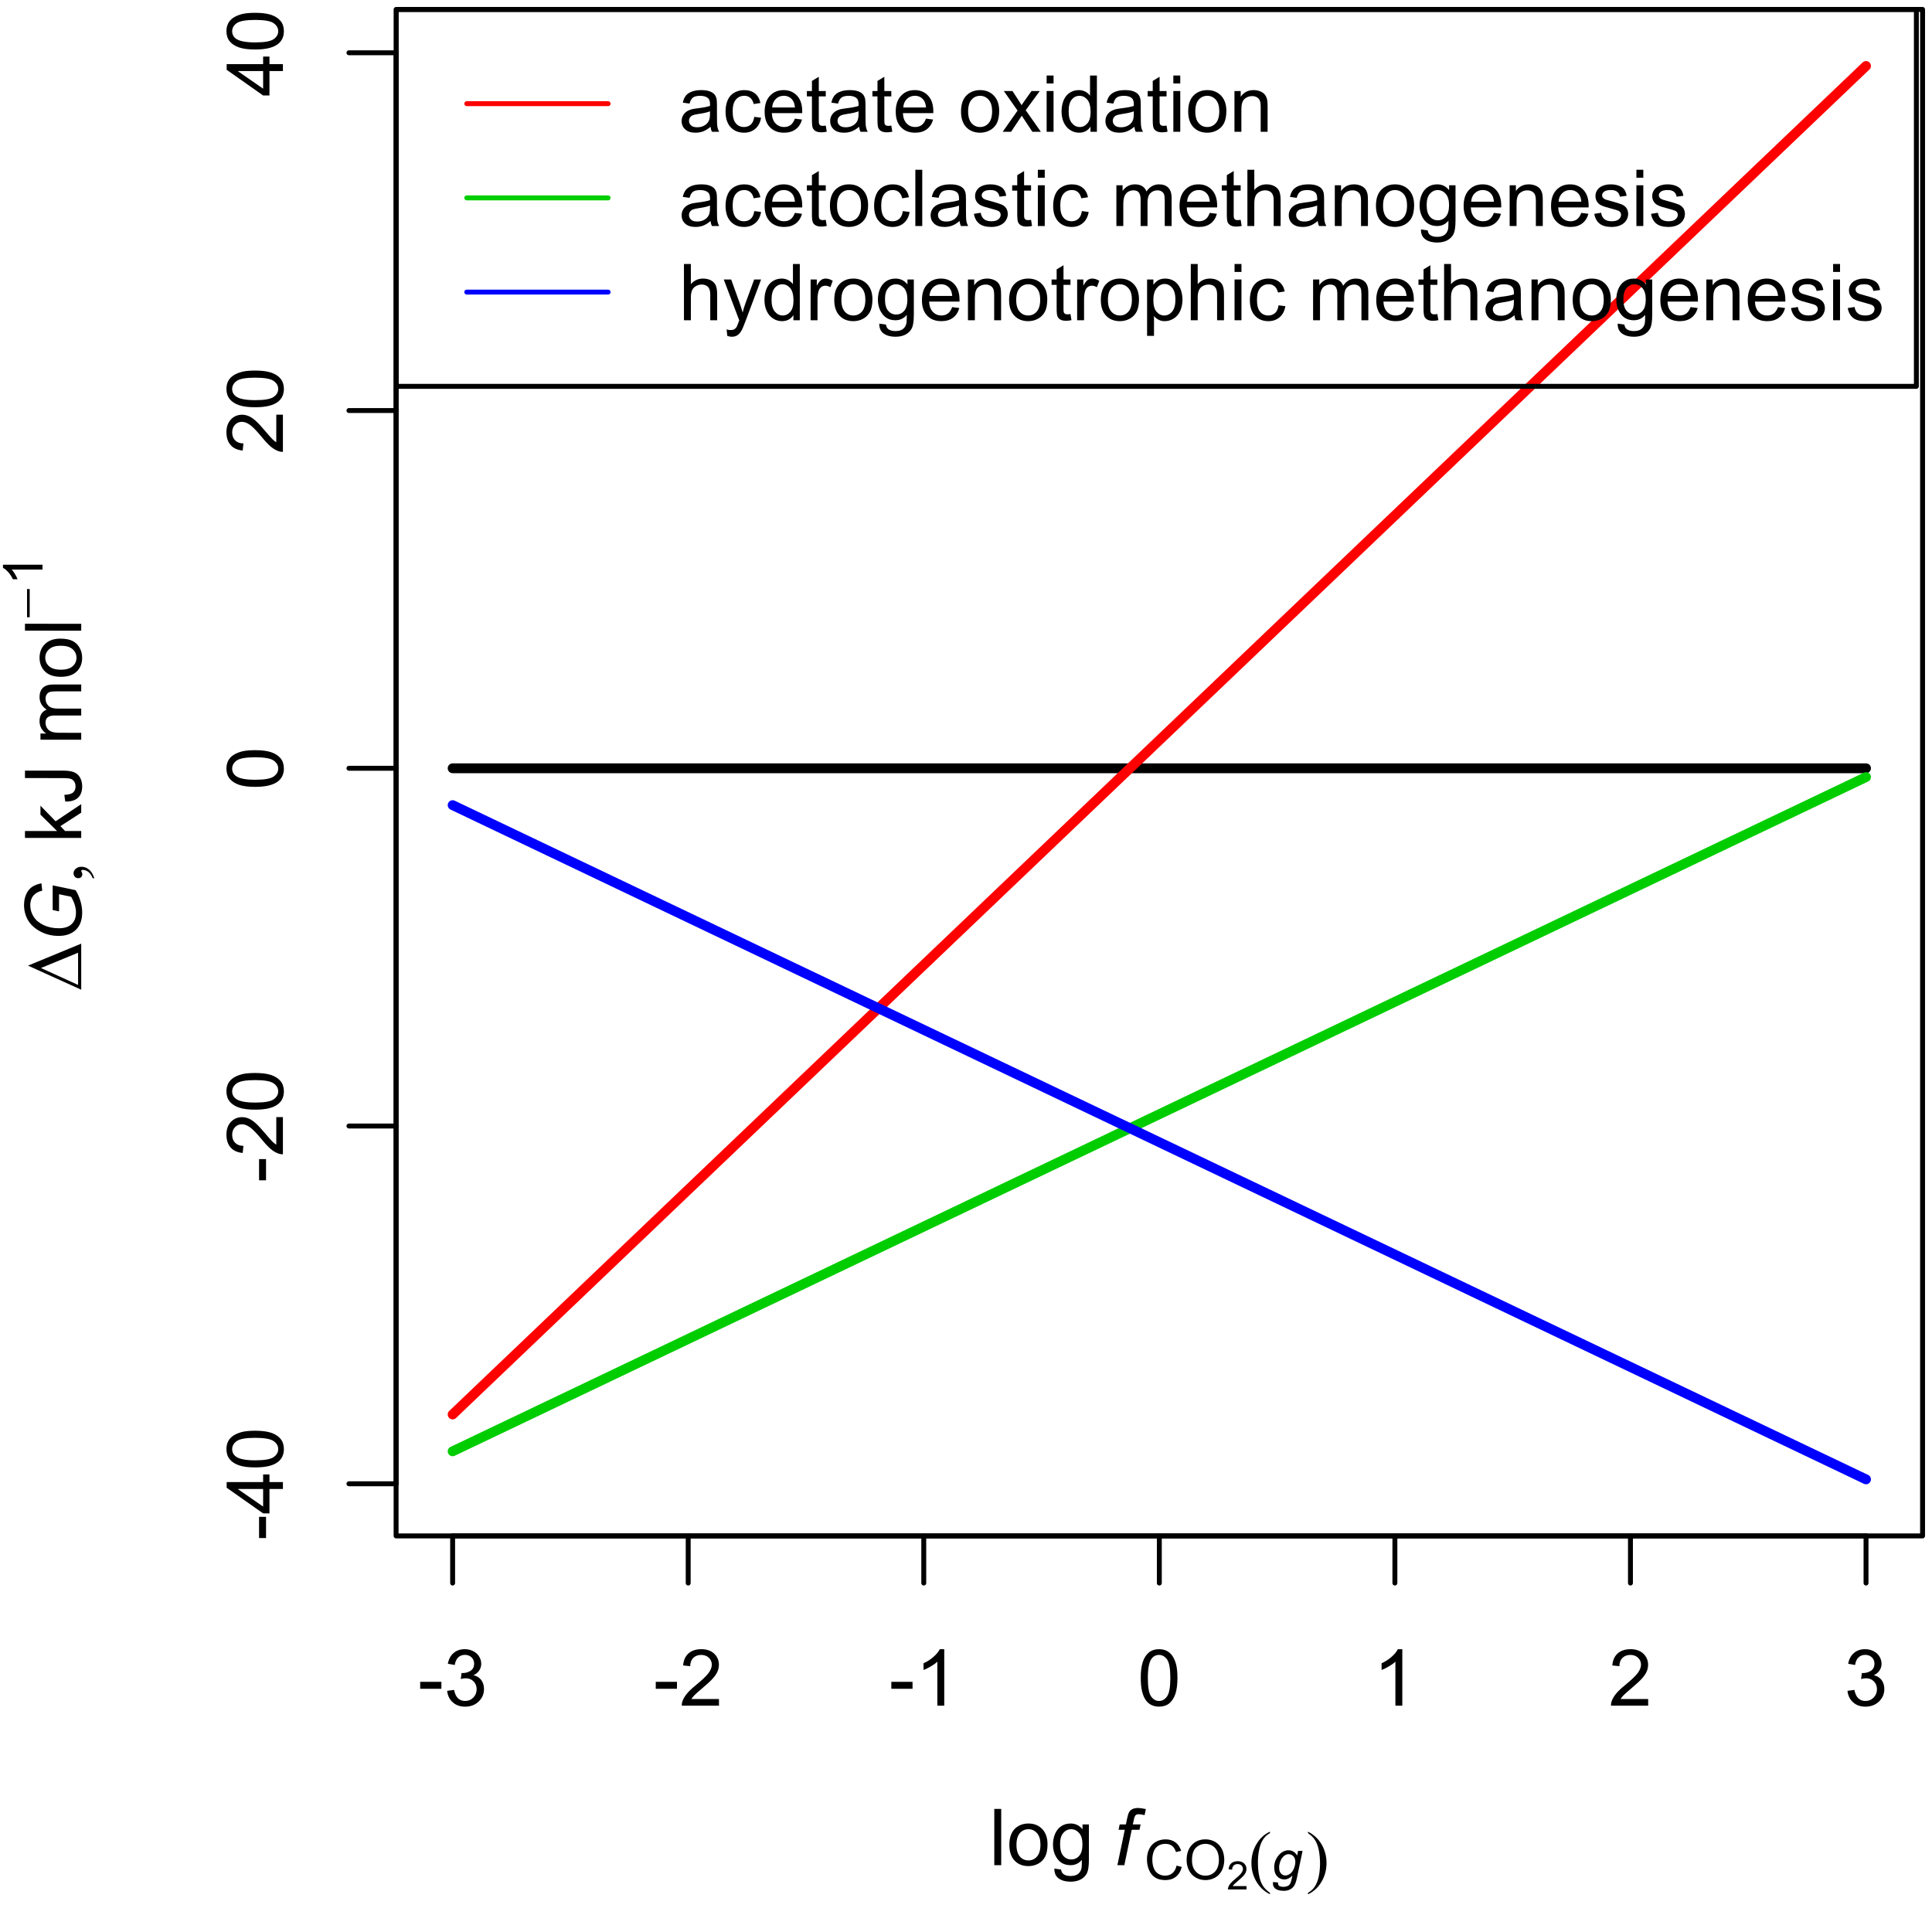 <?xml version="1.0" encoding="UTF-8"?>
<svg xmlns="http://www.w3.org/2000/svg" xmlns:xlink="http://www.w3.org/1999/xlink" width="295pt" height="295pt" viewBox="0 0 295 295" version="1.1">
<defs>
<g>
<symbol overflow="visible" id="glyph0-0">
<path style="stroke:none;" d="M 0.383 -2.578 L 0.383 -3.641 L 3.621 -3.641 L 3.621 -2.578 Z M 0.383 -2.578 "/>
</symbol>
<symbol overflow="visible" id="glyph0-1">
<path style="stroke:none;" d="M 0.504 -2.266 L 1.559 -2.406 C 1.68 -1.809 1.883 -1.379 2.176 -1.113 C 2.465 -0.848 2.82 -0.715 3.242 -0.719 C 3.734 -0.715 4.152 -0.887 4.496 -1.234 C 4.832 -1.574 5.004 -2 5.008 -2.516 C 5.004 -2.996 4.848 -3.395 4.535 -3.711 C 4.219 -4.023 3.816 -4.184 3.328 -4.184 C 3.129 -4.184 2.879 -4.145 2.586 -4.066 L 2.703 -4.992 C 2.766 -4.984 2.824 -4.98 2.871 -4.98 C 3.32 -4.98 3.723 -5.098 4.086 -5.332 C 4.441 -5.566 4.621 -5.926 4.625 -6.414 C 4.621 -6.801 4.492 -7.121 4.23 -7.375 C 3.965 -7.629 3.625 -7.758 3.219 -7.758 C 2.805 -7.758 2.465 -7.629 2.191 -7.371 C 1.918 -7.113 1.742 -6.727 1.664 -6.211 L 0.609 -6.398 C 0.738 -7.105 1.031 -7.652 1.488 -8.043 C 1.941 -8.43 2.508 -8.625 3.195 -8.625 C 3.66 -8.625 4.094 -8.523 4.488 -8.324 C 4.879 -8.121 5.18 -7.848 5.391 -7.5 C 5.602 -7.148 5.707 -6.777 5.707 -6.391 C 5.707 -6.02 5.605 -5.684 5.406 -5.379 C 5.207 -5.074 4.914 -4.832 4.523 -4.652 C 5.031 -4.535 5.426 -4.289 5.707 -3.922 C 5.988 -3.547 6.129 -3.086 6.129 -2.539 C 6.129 -1.785 5.855 -1.148 5.309 -0.629 C 4.762 -0.105 4.07 0.152 3.234 0.152 C 2.477 0.152 1.848 -0.07 1.355 -0.52 C 0.855 -0.969 0.574 -1.551 0.504 -2.266 Z M 0.504 -2.266 "/>
</symbol>
<symbol overflow="visible" id="glyph0-2">
<path style="stroke:none;" d="M 6.039 -1.016 L 6.039 0 L 0.363 0 C 0.355 -0.254 0.395 -0.496 0.484 -0.734 C 0.629 -1.117 0.859 -1.5 1.18 -1.875 C 1.492 -2.25 1.953 -2.684 2.562 -3.176 C 3.492 -3.941 4.125 -4.547 4.453 -4.992 C 4.781 -5.438 4.945 -5.859 4.945 -6.266 C 4.945 -6.68 4.793 -7.031 4.496 -7.32 C 4.191 -7.602 3.805 -7.746 3.328 -7.75 C 2.82 -7.746 2.414 -7.594 2.109 -7.293 C 1.805 -6.984 1.648 -6.562 1.648 -6.031 L 0.562 -6.141 C 0.633 -6.945 0.91 -7.559 1.398 -7.988 C 1.879 -8.41 2.531 -8.625 3.352 -8.625 C 4.172 -8.625 4.824 -8.395 5.309 -7.938 C 5.789 -7.48 6.027 -6.914 6.031 -6.242 C 6.027 -5.895 5.957 -5.559 5.82 -5.227 C 5.676 -4.891 5.441 -4.539 5.117 -4.176 C 4.789 -3.805 4.25 -3.301 3.492 -2.664 C 2.859 -2.129 2.453 -1.77 2.273 -1.582 C 2.094 -1.395 1.945 -1.203 1.828 -1.016 Z M 6.039 -1.016 "/>
</symbol>
<symbol overflow="visible" id="glyph0-3">
<path style="stroke:none;" d="M 4.469 0 L 3.414 0 L 3.414 -6.719 C 3.16 -6.477 2.828 -6.234 2.414 -5.996 C 2 -5.75 1.629 -5.57 1.305 -5.449 L 1.305 -6.469 C 1.895 -6.742 2.41 -7.078 2.852 -7.477 C 3.293 -7.871 3.605 -8.254 3.789 -8.625 L 4.469 -8.625 Z M 4.469 0 "/>
</symbol>
<symbol overflow="visible" id="glyph0-4">
<path style="stroke:none;" d="M 0.5 -4.234 C 0.496 -5.246 0.602 -6.062 0.812 -6.688 C 1.02 -7.305 1.328 -7.785 1.742 -8.121 C 2.148 -8.457 2.668 -8.625 3.297 -8.625 C 3.758 -8.625 4.164 -8.531 4.512 -8.348 C 4.855 -8.16 5.141 -7.891 5.371 -7.543 C 5.594 -7.191 5.773 -6.766 5.906 -6.266 C 6.035 -5.762 6.098 -5.086 6.102 -4.234 C 6.098 -3.227 5.996 -2.414 5.789 -1.797 C 5.578 -1.176 5.266 -0.695 4.859 -0.359 C 4.445 -0.02 3.926 0.145 3.297 0.148 C 2.465 0.145 1.816 -0.148 1.348 -0.742 C 0.781 -1.457 0.496 -2.621 0.5 -4.234 Z M 1.582 -4.234 C 1.582 -2.824 1.746 -1.887 2.074 -1.418 C 2.402 -0.949 2.809 -0.715 3.297 -0.719 C 3.777 -0.715 4.184 -0.949 4.52 -1.422 C 4.848 -1.887 5.016 -2.824 5.016 -4.234 C 5.016 -5.648 4.848 -6.59 4.52 -7.055 C 4.184 -7.516 3.773 -7.746 3.289 -7.75 C 2.801 -7.746 2.414 -7.543 2.125 -7.137 C 1.762 -6.613 1.582 -5.645 1.582 -4.234 Z M 1.582 -4.234 "/>
</symbol>
<symbol overflow="visible" id="glyph0-5">
<path style="stroke:none;" d="M 0.766 0 L 0.766 -8.59 L 1.82 -8.59 L 1.82 0 Z M 0.766 0 "/>
</symbol>
<symbol overflow="visible" id="glyph0-6">
<path style="stroke:none;" d="M 0.398 -3.109 C 0.398 -4.262 0.719 -5.117 1.359 -5.672 C 1.895 -6.133 2.547 -6.363 3.316 -6.363 C 4.172 -6.363 4.871 -6.082 5.414 -5.52 C 5.953 -4.957 6.223 -4.184 6.227 -3.199 C 6.223 -2.398 6.102 -1.766 5.867 -1.309 C 5.625 -0.848 5.277 -0.492 4.82 -0.238 C 4.359 0.016 3.859 0.141 3.316 0.141 C 2.441 0.141 1.734 -0.137 1.203 -0.695 C 0.664 -1.254 0.398 -2.059 0.398 -3.109 Z M 1.484 -3.109 C 1.48 -2.309 1.656 -1.711 2.004 -1.32 C 2.348 -0.922 2.785 -0.727 3.316 -0.727 C 3.84 -0.727 4.273 -0.926 4.621 -1.324 C 4.969 -1.723 5.145 -2.328 5.145 -3.148 C 5.145 -3.914 4.969 -4.496 4.617 -4.895 C 4.266 -5.289 3.832 -5.488 3.316 -5.492 C 2.785 -5.488 2.348 -5.293 2.004 -4.898 C 1.656 -4.5 1.48 -3.902 1.484 -3.109 Z M 1.484 -3.109 "/>
</symbol>
<symbol overflow="visible" id="glyph0-7">
<path style="stroke:none;" d="M 0.598 0.516 L 1.625 0.668 C 1.664 0.98 1.785 1.211 1.98 1.359 C 2.242 1.555 2.598 1.652 3.055 1.652 C 3.539 1.652 3.918 1.555 4.184 1.359 C 4.449 1.164 4.629 0.891 4.723 0.539 C 4.777 0.324 4.801 -0.125 4.797 -0.812 C 4.336 -0.27 3.762 0 3.078 0 C 2.219 0 1.559 -0.309 1.09 -0.926 C 0.621 -1.543 0.387 -2.281 0.387 -3.148 C 0.387 -3.738 0.492 -4.285 0.707 -4.789 C 0.922 -5.289 1.234 -5.68 1.645 -5.953 C 2.051 -6.227 2.531 -6.363 3.082 -6.363 C 3.816 -6.363 4.422 -6.066 4.898 -5.473 L 4.898 -6.223 L 5.871 -6.223 L 5.871 -0.844 C 5.871 0.125 5.77 0.809 5.574 1.215 C 5.375 1.613 5.062 1.934 4.637 2.172 C 4.207 2.402 3.684 2.52 3.059 2.523 C 2.316 2.52 1.715 2.352 1.258 2.023 C 0.801 1.688 0.582 1.188 0.598 0.516 Z M 1.469 -3.223 C 1.465 -2.406 1.629 -1.809 1.957 -1.438 C 2.281 -1.059 2.688 -0.871 3.176 -0.875 C 3.66 -0.871 4.066 -1.059 4.395 -1.434 C 4.723 -1.805 4.887 -2.391 4.887 -3.188 C 4.887 -3.945 4.715 -4.52 4.379 -4.91 C 4.039 -5.297 3.633 -5.488 3.156 -5.492 C 2.684 -5.488 2.285 -5.297 1.961 -4.918 C 1.629 -4.535 1.465 -3.973 1.469 -3.223 Z M 1.469 -3.223 "/>
</symbol>
<symbol overflow="visible" id="glyph0-8">
<path style="stroke:none;" d="M 4.852 -0.766 C 4.461 -0.434 4.082 -0.199 3.723 -0.062 C 3.355 0.074 2.969 0.141 2.562 0.141 C 1.875 0.141 1.352 -0.023 0.984 -0.359 C 0.617 -0.688 0.434 -1.117 0.434 -1.641 C 0.434 -1.945 0.5 -2.223 0.641 -2.473 C 0.777 -2.723 0.961 -2.926 1.188 -3.082 C 1.41 -3.234 1.664 -3.348 1.945 -3.43 C 2.152 -3.477 2.465 -3.531 2.883 -3.586 C 3.734 -3.688 4.359 -3.809 4.766 -3.949 C 4.766 -4.09 4.77 -4.18 4.77 -4.227 C 4.77 -4.648 4.668 -4.953 4.469 -5.133 C 4.199 -5.371 3.801 -5.488 3.27 -5.492 C 2.77 -5.488 2.402 -5.402 2.168 -5.23 C 1.934 -5.055 1.758 -4.746 1.648 -4.305 L 0.617 -4.445 C 0.707 -4.887 0.863 -5.242 1.078 -5.516 C 1.289 -5.781 1.598 -5.992 2.008 -6.141 C 2.41 -6.289 2.883 -6.363 3.422 -6.363 C 3.953 -6.363 4.383 -6.301 4.715 -6.176 C 5.047 -6.051 5.293 -5.891 5.449 -5.703 C 5.605 -5.512 5.715 -5.273 5.777 -4.984 C 5.809 -4.805 5.824 -4.48 5.828 -4.016 L 5.828 -2.609 C 5.824 -1.625 5.848 -1.004 5.895 -0.746 C 5.941 -0.484 6.031 -0.238 6.164 0 L 5.062 0 C 4.953 -0.219 4.883 -0.473 4.852 -0.766 Z M 4.766 -3.125 C 4.375 -2.965 3.801 -2.832 3.039 -2.727 C 2.605 -2.66 2.301 -2.59 2.121 -2.516 C 1.941 -2.434 1.801 -2.32 1.703 -2.172 C 1.605 -2.02 1.559 -1.852 1.559 -1.672 C 1.559 -1.387 1.664 -1.152 1.875 -0.969 C 2.086 -0.777 2.398 -0.684 2.812 -0.688 C 3.219 -0.684 3.578 -0.773 3.895 -0.953 C 4.211 -1.129 4.445 -1.371 4.594 -1.68 C 4.707 -1.918 4.762 -2.27 4.766 -2.734 Z M 4.766 -3.125 "/>
</symbol>
<symbol overflow="visible" id="glyph0-9">
<path style="stroke:none;" d="M 4.852 -2.281 L 5.891 -2.145 C 5.773 -1.426 5.484 -0.863 5.02 -0.465 C 4.551 -0.059 3.977 0.141 3.297 0.141 C 2.445 0.141 1.762 -0.137 1.246 -0.695 C 0.727 -1.25 0.469 -2.047 0.469 -3.086 C 0.469 -3.754 0.578 -4.344 0.801 -4.852 C 1.023 -5.355 1.363 -5.73 1.816 -5.984 C 2.27 -6.234 2.766 -6.363 3.305 -6.363 C 3.98 -6.363 4.531 -6.191 4.965 -5.848 C 5.391 -5.504 5.668 -5.02 5.789 -4.395 L 4.766 -4.234 C 4.664 -4.652 4.492 -4.969 4.246 -5.18 C 3.996 -5.391 3.695 -5.496 3.344 -5.496 C 2.809 -5.496 2.379 -5.305 2.051 -4.922 C 1.719 -4.539 1.551 -3.938 1.555 -3.117 C 1.551 -2.281 1.711 -1.672 2.035 -1.293 C 2.352 -0.914 2.77 -0.727 3.289 -0.727 C 3.695 -0.727 4.043 -0.852 4.324 -1.105 C 4.602 -1.359 4.777 -1.75 4.852 -2.281 Z M 4.852 -2.281 "/>
</symbol>
<symbol overflow="visible" id="glyph0-10">
<path style="stroke:none;" d="M 5.051 -2.004 L 6.141 -1.867 C 5.969 -1.23 5.648 -0.738 5.184 -0.387 C 4.719 -0.035 4.125 0.141 3.406 0.141 C 2.492 0.141 1.77 -0.137 1.238 -0.699 C 0.699 -1.254 0.434 -2.043 0.438 -3.059 C 0.434 -4.105 0.703 -4.918 1.246 -5.496 C 1.781 -6.074 2.48 -6.363 3.344 -6.363 C 4.176 -6.363 4.855 -6.078 5.383 -5.512 C 5.91 -4.945 6.176 -4.148 6.176 -3.125 C 6.176 -3.059 6.172 -2.965 6.172 -2.844 L 1.531 -2.844 C 1.562 -2.156 1.758 -1.633 2.109 -1.27 C 2.457 -0.906 2.891 -0.727 3.41 -0.727 C 3.797 -0.727 4.125 -0.828 4.402 -1.031 C 4.672 -1.234 4.891 -1.559 5.051 -2.004 Z M 1.586 -3.711 L 5.062 -3.711 C 5.016 -4.227 4.883 -4.621 4.664 -4.887 C 4.328 -5.293 3.891 -5.496 3.359 -5.496 C 2.871 -5.496 2.465 -5.332 2.137 -5.008 C 1.805 -4.684 1.621 -4.25 1.586 -3.711 Z M 1.586 -3.711 "/>
</symbol>
<symbol overflow="visible" id="glyph0-11">
<path style="stroke:none;" d="M 3.094 -0.945 L 3.246 -0.012 C 2.949 0.051 2.684 0.082 2.449 0.082 C 2.066 0.082 1.77 0.023 1.559 -0.098 C 1.348 -0.219 1.199 -0.379 1.113 -0.578 C 1.027 -0.773 0.984 -1.188 0.984 -1.82 L 0.984 -5.402 L 0.211 -5.402 L 0.211 -6.223 L 0.984 -6.223 L 0.984 -7.766 L 2.031 -8.398 L 2.031 -6.223 L 3.094 -6.223 L 3.094 -5.402 L 2.031 -5.402 L 2.031 -1.766 C 2.027 -1.461 2.047 -1.27 2.086 -1.184 C 2.125 -1.098 2.184 -1.027 2.27 -0.977 C 2.352 -0.926 2.473 -0.902 2.633 -0.902 C 2.742 -0.902 2.898 -0.914 3.094 -0.945 Z M 3.094 -0.945 "/>
</symbol>
<symbol overflow="visible" id="glyph0-12">
<path style="stroke:none;" d=""/>
</symbol>
<symbol overflow="visible" id="glyph0-13">
<path style="stroke:none;" d="M 0.086 0 L 2.359 -3.234 L 0.258 -6.223 L 1.578 -6.223 L 2.531 -4.766 C 2.711 -4.484 2.855 -4.254 2.965 -4.066 C 3.137 -4.324 3.293 -4.551 3.438 -4.75 L 4.488 -6.223 L 5.75 -6.223 L 3.598 -3.293 L 5.914 0 L 4.617 0 L 3.34 -1.934 L 3 -2.453 L 1.367 0 Z M 0.086 0 "/>
</symbol>
<symbol overflow="visible" id="glyph0-14">
<path style="stroke:none;" d="M 0.797 -7.375 L 0.797 -8.59 L 1.852 -8.59 L 1.852 -7.375 Z M 0.797 0 L 0.797 -6.223 L 1.852 -6.223 L 1.852 0 Z M 0.797 0 "/>
</symbol>
<symbol overflow="visible" id="glyph0-15">
<path style="stroke:none;" d="M 4.828 0 L 4.828 -0.785 C 4.43 -0.168 3.848 0.141 3.086 0.141 C 2.59 0.141 2.133 0.004 1.719 -0.27 C 1.297 -0.543 0.977 -0.922 0.75 -1.414 C 0.523 -1.898 0.41 -2.465 0.41 -3.105 C 0.41 -3.727 0.512 -4.289 0.719 -4.797 C 0.926 -5.301 1.238 -5.688 1.652 -5.957 C 2.066 -6.227 2.527 -6.363 3.039 -6.363 C 3.41 -6.363 3.746 -6.281 4.043 -6.125 C 4.336 -5.965 4.574 -5.762 4.758 -5.508 L 4.758 -8.59 L 5.805 -8.59 L 5.805 0 Z M 1.492 -3.105 C 1.488 -2.309 1.656 -1.711 1.996 -1.316 C 2.328 -0.922 2.727 -0.727 3.188 -0.727 C 3.648 -0.727 4.039 -0.914 4.359 -1.293 C 4.68 -1.668 4.84 -2.242 4.844 -3.016 C 4.84 -3.867 4.676 -4.492 4.352 -4.895 C 4.02 -5.289 3.617 -5.488 3.141 -5.492 C 2.672 -5.488 2.277 -5.297 1.965 -4.918 C 1.645 -4.531 1.488 -3.93 1.492 -3.105 Z M 1.492 -3.105 "/>
</symbol>
<symbol overflow="visible" id="glyph0-16">
<path style="stroke:none;" d="M 0.789 0 L 0.789 -6.223 L 1.742 -6.223 L 1.742 -5.336 C 2.195 -6.02 2.855 -6.363 3.719 -6.363 C 4.09 -6.363 4.434 -6.293 4.754 -6.16 C 5.066 -6.023 5.305 -5.848 5.461 -5.633 C 5.617 -5.41 5.727 -5.152 5.789 -4.852 C 5.828 -4.656 5.848 -4.312 5.848 -3.828 L 5.848 0 L 4.793 0 L 4.793 -3.785 C 4.793 -4.215 4.75 -4.535 4.668 -4.75 C 4.586 -4.961 4.441 -5.129 4.234 -5.258 C 4.023 -5.383 3.777 -5.449 3.5 -5.449 C 3.047 -5.449 2.66 -5.305 2.332 -5.02 C 2.004 -4.734 1.84 -4.195 1.844 -3.398 L 1.844 0 Z M 0.789 0 "/>
</symbol>
<symbol overflow="visible" id="glyph0-17">
<path style="stroke:none;" d="M 0.367 -1.859 L 1.414 -2.023 C 1.469 -1.602 1.633 -1.281 1.902 -1.059 C 2.168 -0.836 2.543 -0.727 3.023 -0.727 C 3.508 -0.727 3.867 -0.824 4.102 -1.023 C 4.336 -1.219 4.453 -1.449 4.453 -1.719 C 4.453 -1.953 4.348 -2.141 4.141 -2.281 C 3.996 -2.371 3.637 -2.492 3.062 -2.637 C 2.289 -2.832 1.754 -3 1.457 -3.145 C 1.156 -3.285 0.93 -3.48 0.777 -3.734 C 0.621 -3.984 0.543 -4.266 0.547 -4.57 C 0.543 -4.844 0.605 -5.098 0.734 -5.34 C 0.859 -5.574 1.035 -5.773 1.254 -5.93 C 1.418 -6.047 1.641 -6.148 1.926 -6.234 C 2.207 -6.32 2.512 -6.363 2.836 -6.363 C 3.324 -6.363 3.75 -6.293 4.121 -6.152 C 4.488 -6.012 4.762 -5.82 4.938 -5.578 C 5.113 -5.336 5.234 -5.016 5.305 -4.617 L 4.273 -4.477 C 4.223 -4.797 4.086 -5.047 3.863 -5.227 C 3.637 -5.406 3.32 -5.496 2.914 -5.496 C 2.426 -5.496 2.082 -5.414 1.875 -5.254 C 1.664 -5.094 1.559 -4.906 1.562 -4.695 C 1.559 -4.555 1.602 -4.434 1.695 -4.324 C 1.773 -4.211 1.91 -4.117 2.098 -4.043 C 2.203 -4.004 2.512 -3.914 3.031 -3.773 C 3.773 -3.574 4.293 -3.41 4.59 -3.285 C 4.879 -3.156 5.113 -2.973 5.285 -2.73 C 5.453 -2.488 5.535 -2.188 5.539 -1.828 C 5.535 -1.477 5.434 -1.145 5.23 -0.832 C 5.023 -0.52 4.727 -0.277 4.34 -0.113 C 3.953 0.059 3.516 0.141 3.031 0.141 C 2.219 0.141 1.602 -0.027 1.18 -0.363 C 0.754 -0.699 0.484 -1.195 0.367 -1.859 Z M 0.367 -1.859 "/>
</symbol>
<symbol overflow="visible" id="glyph0-18">
<path style="stroke:none;" d="M 0.789 0 L 0.789 -6.223 L 1.734 -6.223 L 1.734 -5.352 C 1.93 -5.648 2.188 -5.895 2.512 -6.082 C 2.836 -6.27 3.207 -6.363 3.621 -6.363 C 4.082 -6.363 4.457 -6.266 4.754 -6.074 C 5.043 -5.883 5.254 -5.617 5.379 -5.273 C 5.871 -6 6.512 -6.363 7.301 -6.363 C 7.918 -6.363 8.391 -6.191 8.723 -5.848 C 9.055 -5.504 9.223 -4.977 9.223 -4.273 L 9.223 0 L 8.172 0 L 8.172 -3.922 C 8.168 -4.34 8.133 -4.645 8.07 -4.832 C 8 -5.016 7.879 -5.164 7.699 -5.277 C 7.52 -5.391 7.309 -5.449 7.066 -5.449 C 6.629 -5.449 6.266 -5.301 5.977 -5.012 C 5.688 -4.719 5.543 -4.254 5.543 -3.617 L 5.543 0 L 4.488 0 L 4.488 -4.043 C 4.488 -4.512 4.402 -4.863 4.23 -5.098 C 4.059 -5.332 3.777 -5.449 3.387 -5.449 C 3.09 -5.449 2.812 -5.371 2.562 -5.215 C 2.309 -5.059 2.129 -4.828 2.016 -4.527 C 1.898 -4.227 1.84 -3.793 1.844 -3.227 L 1.844 0 Z M 0.789 0 "/>
</symbol>
<symbol overflow="visible" id="glyph0-19">
<path style="stroke:none;" d="M 0.789 0 L 0.789 -8.59 L 1.844 -8.59 L 1.844 -5.508 C 2.336 -6.078 2.957 -6.363 3.711 -6.363 C 4.164 -6.363 4.566 -6.27 4.91 -6.09 C 5.25 -5.906 5.492 -5.656 5.641 -5.34 C 5.785 -5.016 5.859 -4.551 5.859 -3.945 L 5.859 0 L 4.805 0 L 4.805 -3.945 C 4.805 -4.469 4.688 -4.852 4.461 -5.094 C 4.227 -5.328 3.906 -5.449 3.492 -5.453 C 3.18 -5.449 2.883 -5.367 2.609 -5.211 C 2.328 -5.047 2.133 -4.828 2.02 -4.551 C 1.898 -4.273 1.84 -3.891 1.844 -3.406 L 1.844 0 Z M 0.789 0 "/>
</symbol>
<symbol overflow="visible" id="glyph0-20">
<path style="stroke:none;" d="M 0.742 2.398 L 0.625 1.406 C 0.855 1.469 1.059 1.5 1.23 1.5 C 1.465 1.5 1.652 1.461 1.793 1.383 C 1.934 1.305 2.047 1.195 2.141 1.055 C 2.203 0.949 2.312 0.688 2.461 0.27 C 2.48 0.207 2.512 0.121 2.555 0.012 L 0.195 -6.223 L 1.328 -6.223 L 2.625 -2.617 C 2.789 -2.16 2.938 -1.68 3.078 -1.18 C 3.195 -1.66 3.34 -2.133 3.508 -2.594 L 4.84 -6.223 L 5.895 -6.223 L 3.527 0.105 C 3.273 0.789 3.074 1.258 2.938 1.516 C 2.746 1.863 2.531 2.117 2.293 2.281 C 2.047 2.438 1.758 2.52 1.422 2.523 C 1.215 2.52 0.988 2.477 0.742 2.398 Z M 0.742 2.398 "/>
</symbol>
<symbol overflow="visible" id="glyph0-21">
<path style="stroke:none;" d="M 0.781 0 L 0.781 -6.223 L 1.727 -6.223 L 1.727 -5.281 C 1.969 -5.719 2.191 -6.012 2.398 -6.152 C 2.602 -6.293 2.828 -6.363 3.078 -6.363 C 3.43 -6.363 3.793 -6.25 4.16 -6.023 L 3.797 -5.047 C 3.539 -5.195 3.281 -5.273 3.023 -5.273 C 2.793 -5.273 2.586 -5.203 2.402 -5.066 C 2.215 -4.926 2.082 -4.734 2.008 -4.488 C 1.891 -4.113 1.832 -3.703 1.836 -3.258 L 1.836 0 Z M 0.781 0 "/>
</symbol>
<symbol overflow="visible" id="glyph0-22">
<path style="stroke:none;" d="M 0.789 2.383 L 0.789 -6.223 L 1.75 -6.223 L 1.75 -5.414 C 1.977 -5.73 2.234 -5.965 2.52 -6.125 C 2.801 -6.281 3.145 -6.363 3.555 -6.363 C 4.082 -6.363 4.551 -6.227 4.961 -5.953 C 5.363 -5.68 5.672 -5.293 5.883 -4.793 C 6.09 -4.293 6.191 -3.746 6.195 -3.156 C 6.191 -2.52 6.078 -1.945 5.852 -1.438 C 5.621 -0.922 5.289 -0.531 4.855 -0.266 C 4.418 0.008 3.961 0.141 3.48 0.141 C 3.129 0.141 2.812 0.066 2.535 -0.082 C 2.254 -0.23 2.023 -0.418 1.844 -0.645 L 1.844 2.383 Z M 1.746 -3.078 C 1.746 -2.273 1.906 -1.684 2.23 -1.301 C 2.555 -0.918 2.949 -0.727 3.41 -0.727 C 3.879 -0.727 4.277 -0.922 4.613 -1.32 C 4.945 -1.711 5.113 -2.328 5.117 -3.164 C 5.113 -3.953 4.949 -4.547 4.625 -4.945 C 4.297 -5.34 3.91 -5.535 3.457 -5.539 C 3.004 -5.535 2.605 -5.324 2.262 -4.906 C 1.918 -4.484 1.746 -3.875 1.746 -3.078 Z M 1.746 -3.078 "/>
</symbol>
<symbol overflow="visible" id="glyph1-0">
<path style="stroke:none;" d="M -2.578 -0.383 L -3.641 -0.383 L -3.641 -3.621 L -2.578 -3.621 Z M -2.578 -0.383 "/>
</symbol>
<symbol overflow="visible" id="glyph1-1">
<path style="stroke:none;" d="M 0 -3.879 L -2.055 -3.879 L -2.055 -0.152 L -3.023 -0.152 L -8.59 -4.074 L -8.59 -4.934 L -3.023 -4.934 L -3.023 -6.094 L -2.055 -6.094 L -2.055 -4.934 L 0 -4.934 Z M -3.023 -3.879 L -6.898 -3.879 L -3.023 -1.191 Z M -3.023 -3.879 "/>
</symbol>
<symbol overflow="visible" id="glyph1-2">
<path style="stroke:none;" d="M -4.234 -0.5 C -5.246 -0.496 -6.062 -0.602 -6.688 -0.812 C -7.305 -1.02 -7.785 -1.328 -8.121 -1.742 C -8.457 -2.152 -8.625 -2.672 -8.625 -3.301 C -8.625 -3.758 -8.531 -4.164 -8.348 -4.512 C -8.16 -4.859 -7.891 -5.145 -7.543 -5.371 C -7.191 -5.594 -6.766 -5.773 -6.266 -5.906 C -5.762 -6.035 -5.086 -6.098 -4.234 -6.102 C -3.223 -6.098 -2.41 -5.996 -1.793 -5.789 C -1.176 -5.578 -0.695 -5.266 -0.359 -4.859 C -0.02 -4.445 0.145 -3.926 0.148 -3.297 C 0.145 -2.465 -0.148 -1.816 -0.742 -1.348 C -1.457 -0.781 -2.621 -0.496 -4.234 -0.5 Z M -4.234 -1.582 C -2.824 -1.582 -1.887 -1.746 -1.418 -2.074 C -0.949 -2.402 -0.715 -2.809 -0.719 -3.297 C -0.715 -3.777 -0.949 -4.184 -1.422 -4.52 C -1.887 -4.848 -2.824 -5.016 -4.234 -5.016 C -5.648 -5.016 -6.59 -4.848 -7.055 -4.52 C -7.516 -4.188 -7.746 -3.777 -7.75 -3.289 C -7.746 -2.801 -7.543 -2.414 -7.137 -2.129 C -6.613 -1.762 -5.645 -1.582 -4.234 -1.582 Z M -4.234 -1.582 "/>
</symbol>
<symbol overflow="visible" id="glyph1-3">
<path style="stroke:none;" d="M -1.012 -6.039 L 0 -6.039 L 0 -0.363 C -0.254 -0.355 -0.496 -0.395 -0.734 -0.488 C -1.117 -0.629 -1.5 -0.859 -1.875 -1.18 C -2.25 -1.496 -2.684 -1.957 -3.176 -2.562 C -3.941 -3.492 -4.547 -4.125 -4.992 -4.453 C -5.438 -4.781 -5.859 -4.945 -6.266 -4.945 C -6.68 -4.945 -7.031 -4.793 -7.32 -4.496 C -7.602 -4.195 -7.746 -3.809 -7.75 -3.328 C -7.746 -2.82 -7.594 -2.414 -7.293 -2.109 C -6.984 -1.805 -6.562 -1.648 -6.031 -1.648 L -6.141 -0.562 C -6.945 -0.637 -7.559 -0.914 -7.988 -1.402 C -8.41 -1.883 -8.625 -2.535 -8.625 -3.352 C -8.625 -4.176 -8.395 -4.828 -7.938 -5.309 C -7.48 -5.789 -6.914 -6.027 -6.242 -6.031 C -5.895 -6.027 -5.559 -5.957 -5.227 -5.82 C -4.891 -5.676 -4.539 -5.441 -4.176 -5.117 C -3.805 -4.789 -3.301 -4.25 -2.664 -3.492 C -2.129 -2.859 -1.77 -2.453 -1.582 -2.273 C -1.395 -2.094 -1.203 -1.945 -1.012 -1.828 Z M -1.012 -6.039 "/>
</symbol>
<symbol overflow="visible" id="glyph1-4">
<path style="stroke:none;" d="M 0 -0.797 L -8.59 -0.797 L -8.59 -1.852 L -3.691 -1.852 L -6.223 -4.348 L -6.223 -5.711 L -3.914 -3.336 L 0 -5.953 L 0 -4.652 L -3.18 -2.594 L -2.469 -1.852 L 0 -1.852 Z M 0 -0.797 "/>
</symbol>
<symbol overflow="visible" id="glyph1-5">
<path style="stroke:none;" d="M -2.438 -0.348 L -2.578 -1.371 C -1.922 -1.398 -1.473 -1.52 -1.23 -1.742 C -0.988 -1.957 -0.867 -2.262 -0.867 -2.648 C -0.867 -2.934 -0.93 -3.18 -1.062 -3.387 C -1.188 -3.59 -1.367 -3.73 -1.594 -3.812 C -1.82 -3.887 -2.18 -3.926 -2.672 -3.93 L -8.59 -3.934 L -8.59 -5.07 L -2.734 -5.07 C -2.012 -5.066 -1.453 -4.98 -1.062 -4.809 C -0.664 -4.633 -0.363 -4.355 -0.16 -3.98 C 0.047 -3.598 0.145 -3.156 0.148 -2.656 C 0.145 -1.898 -0.07 -1.32 -0.504 -0.922 C -0.938 -0.52 -1.582 -0.328 -2.438 -0.348 Z M -2.438 -0.348 "/>
</symbol>
<symbol overflow="visible" id="glyph1-6">
<path style="stroke:none;" d="M 0 -0.789 L -6.223 -0.793 L -6.223 -1.734 L -5.352 -1.734 C -5.648 -1.93 -5.895 -2.188 -6.082 -2.512 C -6.27 -2.836 -6.363 -3.207 -6.363 -3.621 C -6.363 -4.082 -6.266 -4.457 -6.074 -4.754 C -5.883 -5.043 -5.617 -5.254 -5.273 -5.379 C -6 -5.871 -6.363 -6.512 -6.363 -7.301 C -6.363 -7.918 -6.191 -8.391 -5.848 -8.723 C -5.504 -9.055 -4.977 -9.223 -4.27 -9.223 L 0 -9.223 L 0 -8.172 L -3.918 -8.172 C -4.336 -8.168 -4.641 -8.133 -4.828 -8.07 C -5.016 -8 -5.164 -7.879 -5.277 -7.699 C -5.391 -7.52 -5.449 -7.309 -5.449 -7.066 C -5.449 -6.629 -5.301 -6.266 -5.012 -5.977 C -4.719 -5.688 -4.254 -5.543 -3.613 -5.543 L 0 -5.543 L 0 -4.488 L -4.043 -4.488 C -4.512 -4.488 -4.863 -4.402 -5.098 -4.23 C -5.332 -4.059 -5.449 -3.777 -5.449 -3.387 C -5.449 -3.09 -5.371 -2.812 -5.215 -2.562 C -5.059 -2.309 -4.828 -2.129 -4.527 -2.016 C -4.227 -1.902 -3.793 -1.844 -3.227 -1.848 L 0 -1.844 Z M 0 -0.789 "/>
</symbol>
<symbol overflow="visible" id="glyph1-7">
<path style="stroke:none;" d="M -3.109 -0.398 C -4.262 -0.398 -5.117 -0.719 -5.672 -1.359 C -6.133 -1.895 -6.363 -2.547 -6.363 -3.316 C -6.363 -4.172 -6.082 -4.871 -5.52 -5.414 C -4.957 -5.953 -4.184 -6.223 -3.199 -6.227 C -2.395 -6.223 -1.762 -6.102 -1.309 -5.867 C -0.848 -5.625 -0.492 -5.277 -0.238 -4.82 C 0.016 -4.359 0.141 -3.859 0.141 -3.316 C 0.141 -2.441 -0.137 -1.734 -0.695 -1.203 C -1.254 -0.664 -2.059 -0.398 -3.109 -0.398 Z M -3.109 -1.484 C -2.309 -1.48 -1.711 -1.656 -1.32 -2.004 C -0.922 -2.348 -0.727 -2.785 -0.727 -3.316 C -0.727 -3.84 -0.926 -4.273 -1.324 -4.621 C -1.723 -4.969 -2.328 -5.145 -3.145 -5.145 C -3.914 -5.145 -4.496 -4.969 -4.895 -4.617 C -5.289 -4.266 -5.488 -3.832 -5.492 -3.316 C -5.488 -2.789 -5.293 -2.352 -4.898 -2.004 C -4.5 -1.656 -3.902 -1.48 -3.109 -1.484 Z M -3.109 -1.484 "/>
</symbol>
<symbol overflow="visible" id="glyph1-8">
<path style="stroke:none;" d="M 0 -0.766 L -8.59 -0.77 L -8.59 -1.824 L 0 -1.82 Z M 0 -0.766 "/>
</symbol>
<symbol overflow="visible" id="glyph2-0">
<path style="stroke:none;" d=""/>
</symbol>
<symbol overflow="visible" id="glyph3-0">
<path style="stroke:none;" d="M 0.547 0 L 1.676 -5.402 L 0.727 -5.402 L 0.898 -6.223 L 1.844 -6.223 L 2.027 -7.109 C 2.121 -7.547 2.215 -7.867 2.316 -8.062 C 2.414 -8.258 2.578 -8.418 2.805 -8.543 C 3.027 -8.668 3.332 -8.73 3.719 -8.734 C 3.988 -8.73 4.379 -8.676 4.891 -8.566 L 4.699 -7.641 C 4.34 -7.734 4.039 -7.781 3.797 -7.781 C 3.586 -7.781 3.426 -7.727 3.324 -7.625 C 3.215 -7.516 3.125 -7.273 3.047 -6.891 L 2.906 -6.223 L 4.09 -6.223 L 3.922 -5.402 L 2.734 -5.402 L 1.605 0 Z M 0.547 0 "/>
</symbol>
<symbol overflow="visible" id="glyph4-0">
<path style="stroke:none;" d="M 4.938 -2.109 L 5.734 -1.906 C 5.566 -1.25 5.266 -0.754 4.832 -0.41 C 4.398 -0.07 3.871 0.098 3.246 0.102 C 2.598 0.098 2.07 -0.031 1.664 -0.293 C 1.258 -0.555 0.945 -0.934 0.734 -1.438 C 0.52 -1.938 0.414 -2.477 0.418 -3.051 C 0.414 -3.676 0.535 -4.223 0.777 -4.691 C 1.016 -5.156 1.355 -5.512 1.797 -5.754 C 2.238 -5.996 2.727 -6.117 3.258 -6.117 C 3.859 -6.117 4.363 -5.961 4.773 -5.656 C 5.184 -5.344 5.469 -4.914 5.633 -4.363 L 4.848 -4.18 C 4.707 -4.613 4.508 -4.934 4.242 -5.133 C 3.977 -5.332 3.641 -5.43 3.238 -5.434 C 2.773 -5.43 2.387 -5.32 2.082 -5.102 C 1.77 -4.879 1.551 -4.582 1.426 -4.207 C 1.297 -3.832 1.234 -3.445 1.238 -3.055 C 1.234 -2.539 1.309 -2.094 1.461 -1.715 C 1.609 -1.332 1.844 -1.047 2.156 -0.859 C 2.469 -0.668 2.809 -0.574 3.18 -0.578 C 3.621 -0.574 3.996 -0.703 4.309 -0.961 C 4.613 -1.219 4.824 -1.602 4.938 -2.109 Z M 4.938 -2.109 "/>
</symbol>
<symbol overflow="visible" id="glyph4-1">
<path style="stroke:none;" d="M 0.406 -2.93 C 0.402 -3.926 0.672 -4.707 1.211 -5.273 C 1.746 -5.836 2.438 -6.117 3.285 -6.121 C 3.836 -6.117 4.336 -5.984 4.785 -5.723 C 5.227 -5.453 5.566 -5.082 5.805 -4.613 C 6.035 -4.137 6.152 -3.602 6.156 -3 C 6.152 -2.387 6.027 -1.84 5.785 -1.359 C 5.535 -0.879 5.188 -0.516 4.742 -0.27 C 4.289 -0.023 3.805 0.098 3.281 0.102 C 2.715 0.098 2.207 -0.035 1.762 -0.309 C 1.312 -0.578 0.977 -0.949 0.75 -1.426 C 0.52 -1.895 0.402 -2.398 0.406 -2.93 Z M 1.227 -2.918 C 1.223 -2.191 1.418 -1.617 1.809 -1.203 C 2.195 -0.781 2.684 -0.574 3.277 -0.578 C 3.871 -0.574 4.363 -0.785 4.754 -1.207 C 5.137 -1.629 5.332 -2.227 5.336 -3.004 C 5.332 -3.492 5.25 -3.918 5.086 -4.285 C 4.922 -4.645 4.68 -4.93 4.359 -5.133 C 4.039 -5.332 3.68 -5.43 3.289 -5.434 C 2.723 -5.43 2.238 -5.238 1.836 -4.852 C 1.426 -4.465 1.223 -3.82 1.227 -2.918 Z M 1.227 -2.918 "/>
</symbol>
<symbol overflow="visible" id="glyph5-0">
<path style="stroke:none;" d="M 3.02 -0.508 L 3.02 0 L 0.18 0 C 0.176 -0.125 0.195 -0.246 0.242 -0.367 C 0.312 -0.559 0.43 -0.75 0.59 -0.938 C 0.746 -1.125 0.977 -1.34 1.281 -1.586 C 1.746 -1.969 2.062 -2.273 2.227 -2.496 C 2.391 -2.719 2.473 -2.93 2.473 -3.133 C 2.473 -3.34 2.395 -3.516 2.246 -3.66 C 2.094 -3.801 1.902 -3.871 1.664 -3.875 C 1.406 -3.871 1.203 -3.797 1.055 -3.645 C 0.902 -3.492 0.824 -3.281 0.824 -3.016 L 0.281 -3.07 C 0.316 -3.473 0.453 -3.777 0.699 -3.992 C 0.938 -4.203 1.266 -4.312 1.676 -4.312 C 2.086 -4.312 2.41 -4.195 2.652 -3.969 C 2.891 -3.734 3.012 -3.453 3.016 -3.121 C 3.012 -2.945 2.977 -2.777 2.91 -2.613 C 2.836 -2.445 2.719 -2.27 2.559 -2.086 C 2.391 -1.902 2.121 -1.648 1.746 -1.332 C 1.43 -1.062 1.227 -0.883 1.137 -0.789 C 1.043 -0.691 0.969 -0.598 0.914 -0.508 Z M 3.02 -0.508 "/>
</symbol>
<symbol overflow="visible" id="glyph6-0">
<path style="stroke:none;" d="M 3.262 2.047 L 3.262 2.266 C 2.367 1.82 1.672 1.168 1.176 0.309 C 0.676 -0.551 0.426 -1.488 0.43 -2.512 C 0.426 -3.57 0.688 -4.539 1.215 -5.414 C 1.734 -6.289 2.418 -6.914 3.262 -7.289 L 3.262 -7.074 C 2.836 -6.84 2.488 -6.523 2.223 -6.121 C 1.949 -5.715 1.75 -5.203 1.621 -4.586 C 1.484 -3.965 1.418 -3.316 1.422 -2.645 C 1.418 -1.879 1.48 -1.191 1.605 -0.578 C 1.727 0.035 1.914 0.543 2.168 0.949 C 2.418 1.355 2.781 1.719 3.262 2.047 Z M 3.262 2.047 "/>
</symbol>
<symbol overflow="visible" id="glyph6-1">
<path style="stroke:none;" d="M 0.23 -7.074 L 0.23 -7.289 C 1.121 -6.848 1.816 -6.195 2.316 -5.34 C 2.809 -4.477 3.059 -3.535 3.062 -2.516 C 3.059 -1.449 2.797 -0.484 2.277 0.391 C 1.75 1.262 1.066 1.887 0.23 2.266 L 0.23 2.047 C 0.652 1.809 1 1.492 1.27 1.09 C 1.539 0.688 1.738 0.18 1.871 -0.438 C 2 -1.055 2.066 -1.703 2.07 -2.383 C 2.066 -3.141 2.008 -3.828 1.887 -4.449 C 1.766 -5.062 1.578 -5.574 1.324 -5.98 C 1.07 -6.383 0.703 -6.746 0.23 -7.074 Z M 0.23 -7.074 "/>
</symbol>
<symbol overflow="visible" id="glyph7-0">
<path style="stroke:none;" d="M 0.238 0.395 L 0.988 0.465 C 0.98 0.629 1 0.758 1.051 0.844 C 1.094 0.93 1.168 0.996 1.27 1.043 C 1.402 1.102 1.578 1.129 1.793 1.133 C 2.238 1.129 2.559 1.016 2.762 0.785 C 2.887 0.629 3.008 0.289 3.117 -0.234 L 3.191 -0.586 C 2.805 -0.195 2.395 0 1.961 0 C 1.52 0 1.152 -0.16 0.855 -0.484 C 0.559 -0.809 0.41 -1.27 0.41 -1.863 C 0.41 -2.352 0.527 -2.801 0.762 -3.211 C 0.996 -3.621 1.273 -3.93 1.594 -4.141 C 1.914 -4.348 2.246 -4.453 2.594 -4.453 C 3.16 -4.453 3.602 -4.18 3.914 -3.641 L 4.059 -4.355 L 4.742 -4.355 L 3.863 -0.152 C 3.762 0.309 3.637 0.668 3.484 0.93 C 3.328 1.184 3.113 1.383 2.836 1.527 C 2.555 1.668 2.234 1.738 1.875 1.742 C 1.523 1.738 1.219 1.695 0.969 1.605 C 0.711 1.516 0.523 1.383 0.402 1.211 C 0.277 1.035 0.215 0.836 0.219 0.613 C 0.215 0.543 0.223 0.469 0.238 0.395 Z M 1.164 -1.926 C 1.16 -1.625 1.188 -1.402 1.25 -1.254 C 1.328 -1.043 1.445 -0.879 1.602 -0.77 C 1.75 -0.656 1.922 -0.602 2.109 -0.605 C 2.352 -0.602 2.59 -0.688 2.832 -0.863 C 3.07 -1.031 3.266 -1.297 3.418 -1.656 C 3.562 -2.012 3.637 -2.355 3.641 -2.684 C 3.637 -3.039 3.539 -3.32 3.344 -3.535 C 3.145 -3.746 2.898 -3.855 2.609 -3.855 C 2.422 -3.855 2.246 -3.805 2.082 -3.707 C 1.91 -3.609 1.754 -3.461 1.609 -3.266 C 1.461 -3.062 1.352 -2.828 1.277 -2.555 C 1.199 -2.277 1.16 -2.066 1.164 -1.926 Z M 1.164 -1.926 "/>
</symbol>
<symbol overflow="visible" id="glyph8-0">
<path style="stroke:none;" d="M 0 -7.184 L 0 -0.152 L -8.125 -3.832 Z M -0.48 -5.801 L -6.148 -3.465 L -0.48 -0.883 Z M -0.48 -5.801 "/>
</symbol>
<symbol overflow="visible" id="glyph8-1">
<path style="stroke:none;" d="M 2 -0.645 L 1.742 -0.645 C 1.602 -1.047 1.395 -1.355 1.121 -1.578 C 0.84 -1.797 0.547 -1.91 0.242 -1.91 C 0.152 -1.91 0.09 -1.895 0.055 -1.863 C 0.016 -1.832 0 -1.793 -0.004 -1.746 C 0 -1.723 0.035 -1.637 0.113 -1.492 C 0.145 -1.422 0.164 -1.344 0.164 -1.258 C 0.164 -1.074 0.109 -0.926 -0.004 -0.812 C -0.117 -0.699 -0.273 -0.645 -0.473 -0.645 C -0.664 -0.645 -0.828 -0.715 -0.965 -0.863 C -1.102 -1.008 -1.172 -1.188 -1.172 -1.398 C -1.172 -1.656 -1.059 -1.887 -0.832 -2.09 C -0.605 -2.289 -0.309 -2.391 0.059 -2.391 C 0.461 -2.391 0.832 -2.25 1.18 -1.973 C 1.523 -1.691 1.797 -1.25 2 -0.645 Z M 2 -0.645 "/>
</symbol>
<symbol overflow="visible" id="glyph8-2">
<path style="stroke:none;" d=""/>
</symbol>
<symbol overflow="visible" id="glyph9-0">
<path style="stroke:none;" d="M -3.387 -4.914 L -4.359 -5.121 L -4.359 -8.883 L -0.859 -8.148 C -0.559 -7.676 -0.316 -7.137 -0.133 -6.531 C 0.055 -5.926 0.145 -5.332 0.148 -4.746 C 0.145 -3.496 -0.23 -2.562 -0.984 -1.945 C -1.617 -1.426 -2.434 -1.164 -3.438 -1.168 C -4.465 -1.164 -5.402 -1.391 -6.254 -1.848 C -7.098 -2.301 -7.723 -2.875 -8.129 -3.57 C -8.527 -4.262 -8.73 -5.035 -8.734 -5.883 C -8.73 -6.492 -8.621 -7.039 -8.402 -7.523 C -8.184 -8.008 -7.887 -8.379 -7.52 -8.637 C -7.145 -8.895 -6.664 -9.078 -6.074 -9.195 L -5.953 -8.07 C -6.539 -7.945 -6.988 -7.695 -7.309 -7.316 C -7.621 -6.934 -7.781 -6.445 -7.781 -5.848 C -7.781 -5.227 -7.609 -4.645 -7.273 -4.109 C -6.93 -3.566 -6.422 -3.137 -5.742 -2.816 C -5.062 -2.492 -4.289 -2.332 -3.422 -2.332 C -2.555 -2.332 -1.898 -2.543 -1.461 -2.969 C -1.016 -3.395 -0.797 -3.984 -0.801 -4.734 C -0.797 -5.477 -1.043 -6.277 -1.539 -7.141 L -3.387 -7.531 Z M -3.387 -4.914 "/>
</symbol>
<symbol overflow="visible" id="glyph10-0">
<path style="stroke:none;" d="M -2.363 -0.152 L -2.363 -4.457 L -1.957 -4.457 L -1.957 -0.152 Z M -2.363 -0.152 "/>
</symbol>
<symbol overflow="visible" id="glyph11-0">
<path style="stroke:none;" d="M 0 -3.129 L 0 -2.391 L -4.703 -2.391 C -4.531 -2.211 -4.363 -1.977 -4.195 -1.691 C -4.023 -1.398 -3.895 -1.141 -3.812 -0.914 L -4.527 -0.914 C -4.719 -1.328 -4.953 -1.688 -5.234 -1.996 C -5.508 -2.305 -5.777 -2.523 -6.039 -2.652 L -6.039 -3.129 Z M 0 -3.129 "/>
</symbol>
</g>
<clipPath id="clip1">
  <path d="M 60.48 1.441 L 294.559 1.441 L 294.559 235.52 L 60.48 235.52 Z M 60.48 1.441 "/>
</clipPath>
<clipPath id="clip2">
  <path d="M 60.48 1.441 L 294.559 1.441 L 294.559 235.52 L 60.48 235.52 Z M 60.48 1.441 "/>
</clipPath>
</defs>
<g id="surface29">
<rect x="0" y="0" width="295" height="295" style="fill:rgb(100%,100%,100%);fill-opacity:1;stroke:none;"/>
<g clip-path="url(#clip1)" clip-rule="nonzero">
<path style="fill:none;stroke-width:1.5;stroke-linecap:round;stroke-linejoin:round;stroke:rgb(0%,0%,0%);stroke-opacity:1;stroke-miterlimit:10;" d="M 69.113 117.309 L 284.926 117.309 "/>
</g>
<path style="fill:none;stroke-width:0.75;stroke-linecap:round;stroke-linejoin:round;stroke:rgb(0%,0%,0%);stroke-opacity:1;stroke-miterlimit:10;" d="M 69.113 234.52 L 284.926 234.52 "/>
<path style="fill:none;stroke-width:0.75;stroke-linecap:round;stroke-linejoin:round;stroke:rgb(0%,0%,0%);stroke-opacity:1;stroke-miterlimit:10;" d="M 69.113 234.52 L 69.113 241.719 "/>
<path style="fill:none;stroke-width:0.75;stroke-linecap:round;stroke-linejoin:round;stroke:rgb(0%,0%,0%);stroke-opacity:1;stroke-miterlimit:10;" d="M 105.082 234.52 L 105.082 241.719 "/>
<path style="fill:none;stroke-width:0.75;stroke-linecap:round;stroke-linejoin:round;stroke:rgb(0%,0%,0%);stroke-opacity:1;stroke-miterlimit:10;" d="M 141.051 234.52 L 141.051 241.719 "/>
<path style="fill:none;stroke-width:0.75;stroke-linecap:round;stroke-linejoin:round;stroke:rgb(0%,0%,0%);stroke-opacity:1;stroke-miterlimit:10;" d="M 177.02 234.52 L 177.02 241.719 "/>
<path style="fill:none;stroke-width:0.75;stroke-linecap:round;stroke-linejoin:round;stroke:rgb(0%,0%,0%);stroke-opacity:1;stroke-miterlimit:10;" d="M 212.988 234.52 L 212.988 241.719 "/>
<path style="fill:none;stroke-width:0.75;stroke-linecap:round;stroke-linejoin:round;stroke:rgb(0%,0%,0%);stroke-opacity:1;stroke-miterlimit:10;" d="M 248.957 234.52 L 248.957 241.719 "/>
<path style="fill:none;stroke-width:0.75;stroke-linecap:round;stroke-linejoin:round;stroke:rgb(0%,0%,0%);stroke-opacity:1;stroke-miterlimit:10;" d="M 284.926 234.52 L 284.926 241.719 "/>
<g style="fill:rgb(0%,0%,0%);fill-opacity:1;">
  <use xlink:href="#glyph0-0" x="63.777" y="260.441"/>
  <use xlink:href="#glyph0-1" x="67.773" y="260.441"/>
</g>
<g style="fill:rgb(0%,0%,0%);fill-opacity:1;">
  <use xlink:href="#glyph0-0" x="99.746" y="260.441"/>
  <use xlink:href="#glyph0-2" x="103.742" y="260.441"/>
</g>
<g style="fill:rgb(0%,0%,0%);fill-opacity:1;">
  <use xlink:href="#glyph0-0" x="135.715" y="260.441"/>
  <use xlink:href="#glyph0-3" x="139.711" y="260.441"/>
</g>
<g style="fill:rgb(0%,0%,0%);fill-opacity:1;">
  <use xlink:href="#glyph0-4" x="173.684" y="260.441"/>
</g>
<g style="fill:rgb(0%,0%,0%);fill-opacity:1;">
  <use xlink:href="#glyph0-3" x="209.652" y="260.441"/>
</g>
<g style="fill:rgb(0%,0%,0%);fill-opacity:1;">
  <use xlink:href="#glyph0-2" x="245.621" y="260.441"/>
</g>
<g style="fill:rgb(0%,0%,0%);fill-opacity:1;">
  <use xlink:href="#glyph0-1" x="281.59" y="260.441"/>
</g>
<path style="fill:none;stroke-width:0.75;stroke-linecap:round;stroke-linejoin:round;stroke:rgb(0%,0%,0%);stroke-opacity:1;stroke-miterlimit:10;" d="M 60.48 226.559 L 60.48 8.059 "/>
<path style="fill:none;stroke-width:0.75;stroke-linecap:round;stroke-linejoin:round;stroke:rgb(0%,0%,0%);stroke-opacity:1;stroke-miterlimit:10;" d="M 60.48 226.559 L 53.281 226.559 "/>
<path style="fill:none;stroke-width:0.75;stroke-linecap:round;stroke-linejoin:round;stroke:rgb(0%,0%,0%);stroke-opacity:1;stroke-miterlimit:10;" d="M 60.48 171.934 L 53.281 171.934 "/>
<path style="fill:none;stroke-width:0.75;stroke-linecap:round;stroke-linejoin:round;stroke:rgb(0%,0%,0%);stroke-opacity:1;stroke-miterlimit:10;" d="M 60.48 117.309 L 53.281 117.309 "/>
<path style="fill:none;stroke-width:0.75;stroke-linecap:round;stroke-linejoin:round;stroke:rgb(0%,0%,0%);stroke-opacity:1;stroke-miterlimit:10;" d="M 60.48 62.684 L 53.281 62.684 "/>
<path style="fill:none;stroke-width:0.75;stroke-linecap:round;stroke-linejoin:round;stroke:rgb(0%,0%,0%);stroke-opacity:1;stroke-miterlimit:10;" d="M 60.48 8.059 L 53.281 8.059 "/>
<g style="fill:rgb(0%,0%,0%);fill-opacity:1;">
  <use xlink:href="#glyph1-0" x="43.199" y="235.23"/>
  <use xlink:href="#glyph1-1" x="43.199" y="231.234"/>
  <use xlink:href="#glyph1-2" x="43.199" y="224.561"/>
</g>
<g style="fill:rgb(0%,0%,0%);fill-opacity:1;">
  <use xlink:href="#glyph1-0" x="43.199" y="180.605"/>
  <use xlink:href="#glyph1-3" x="43.199" y="176.609"/>
  <use xlink:href="#glyph1-2" x="43.199" y="169.936"/>
</g>
<g style="fill:rgb(0%,0%,0%);fill-opacity:1;">
  <use xlink:href="#glyph1-2" x="43.199" y="120.645"/>
</g>
<g style="fill:rgb(0%,0%,0%);fill-opacity:1;">
  <use xlink:href="#glyph1-3" x="43.199" y="69.355"/>
  <use xlink:href="#glyph1-2" x="43.199" y="62.682"/>
</g>
<g style="fill:rgb(0%,0%,0%);fill-opacity:1;">
  <use xlink:href="#glyph1-1" x="43.199" y="14.73"/>
  <use xlink:href="#glyph1-2" x="43.199" y="8.057"/>
</g>
<path style="fill:none;stroke-width:0.75;stroke-linecap:round;stroke-linejoin:round;stroke:rgb(0%,0%,0%);stroke-opacity:1;stroke-miterlimit:10;" d="M 60.48 234.52 L 293.559 234.52 L 293.559 1.441 L 60.48 1.441 L 60.48 234.52 "/>
<g style="fill:rgb(0%,0%,0%);fill-opacity:1;">
  <use xlink:href="#glyph0-5" x="151.055" y="284.797"/>
</g>
<g style="fill:rgb(0%,0%,0%);fill-opacity:1;">
  <use xlink:href="#glyph0-6" x="153.723" y="284.797"/>
</g>
<g style="fill:rgb(0%,0%,0%);fill-opacity:1;">
  <use xlink:href="#glyph0-7" x="160.395" y="284.797"/>
</g>
<g style="fill:rgb(0%,0%,0%);fill-opacity:1;">
  <use xlink:href="#glyph2-0" x="167.07" y="284.797"/>
</g>
<g style="fill:rgb(0%,0%,0%);fill-opacity:1;">
  <use xlink:href="#glyph3-0" x="170.07" y="284.797"/>
</g>
<g style="fill:rgb(0%,0%,0%);fill-opacity:1;">
  <use xlink:href="#glyph4-0" x="174.715" y="286.973"/>
  <use xlink:href="#glyph4-1" x="180.781" y="286.973"/>
</g>
<g style="fill:rgb(0%,0%,0%);fill-opacity:1;">
  <use xlink:href="#glyph5-0" x="187.312" y="288.5"/>
</g>
<g style="fill:rgb(0%,0%,0%);fill-opacity:1;">
  <use xlink:href="#glyph6-0" x="190.652" y="286.973"/>
</g>
<g style="fill:rgb(0%,0%,0%);fill-opacity:1;">
  <use xlink:href="#glyph7-0" x="194.148" y="286.973"/>
</g>
<g style="fill:rgb(0%,0%,0%);fill-opacity:1;">
  <use xlink:href="#glyph6-1" x="199.488" y="286.973"/>
</g>
<g style="fill:rgb(0%,0%,0%);fill-opacity:1;">
  <use xlink:href="#glyph8-0" x="12.402" y="151.273"/>
</g>
<g style="fill:rgb(0%,0%,0%);fill-opacity:1;">
  <use xlink:href="#glyph9-0" x="12.402" y="144.07"/>
</g>
<g style="fill:rgb(0%,0%,0%);fill-opacity:1;">
  <use xlink:href="#glyph8-1" x="12.402" y="134.738"/>
</g>
<g style="fill:rgb(0%,0%,0%);fill-opacity:1;">
  <use xlink:href="#glyph8-2" x="12.402" y="131.738"/>
</g>
<g style="fill:rgb(0%,0%,0%);fill-opacity:1;">
  <use xlink:href="#glyph1-4" x="12.402" y="128.738"/>
</g>
<g style="fill:rgb(0%,0%,0%);fill-opacity:1;">
  <use xlink:href="#glyph1-5" x="12.402" y="122.738"/>
</g>
<g style="fill:rgb(0%,0%,0%);fill-opacity:1;">
  <use xlink:href="#glyph8-2" x="12.402" y="116.738"/>
</g>
<g style="fill:rgb(0%,0%,0%);fill-opacity:1;">
  <use xlink:href="#glyph1-6" x="12.402" y="113.738"/>
  <use xlink:href="#glyph1-7" x="12.402" y="103.742"/>
  <use xlink:href="#glyph1-8" x="12.402" y="97.068"/>
</g>
<g style="fill:rgb(0%,0%,0%);fill-opacity:1;">
  <use xlink:href="#glyph10-0" x="6.492" y="94.402"/>
</g>
<g style="fill:rgb(0%,0%,0%);fill-opacity:1;">
  <use xlink:href="#glyph11-0" x="6.492" y="89.359"/>
</g>
<g clip-path="url(#clip2)" clip-rule="nonzero">
<path style="fill:none;stroke-width:1.5;stroke-linecap:round;stroke-linejoin:round;stroke:rgb(100%,0%,0%);stroke-opacity:1;stroke-miterlimit:10;" d="M 69.113 215.977 L 284.926 10.074 "/>
<path style="fill:none;stroke-width:1.5;stroke-linecap:round;stroke-linejoin:round;stroke:rgb(0%,80.392%,0%);stroke-opacity:1;stroke-miterlimit:10;" d="M 69.113 221.605 L 284.926 118.652 "/>
<path style="fill:none;stroke-width:1.5;stroke-linecap:round;stroke-linejoin:round;stroke:rgb(0%,0%,100%);stroke-opacity:1;stroke-miterlimit:10;" d="M 69.113 122.938 L 284.926 225.887 "/>
<path style="fill:none;stroke-width:0.75;stroke-linecap:round;stroke-linejoin:round;stroke:rgb(0%,0%,0%);stroke-opacity:1;stroke-miterlimit:10;" d="M 60.48 1.441 L 292.613 1.441 L 292.613 58.992 L 60.48 58.992 Z M 60.48 1.441 "/>
<path style="fill:none;stroke-width:0.75;stroke-linecap:round;stroke-linejoin:round;stroke:rgb(100%,0%,0%);stroke-opacity:1;stroke-miterlimit:10;" d="M 71.27 15.828 L 92.852 15.828 "/>
<path style="fill:none;stroke-width:0.75;stroke-linecap:round;stroke-linejoin:round;stroke:rgb(0%,80.392%,0%);stroke-opacity:1;stroke-miterlimit:10;" d="M 71.27 30.215 L 92.852 30.215 "/>
<path style="fill:none;stroke-width:0.75;stroke-linecap:round;stroke-linejoin:round;stroke:rgb(0%,0%,100%);stroke-opacity:1;stroke-miterlimit:10;" d="M 71.27 44.602 L 92.852 44.602 "/>
<g style="fill:rgb(0%,0%,0%);fill-opacity:1;">
  <use xlink:href="#glyph0-8" x="103.645" y="20.121"/>
  <use xlink:href="#glyph0-9" x="110.318" y="20.121"/>
  <use xlink:href="#glyph0-10" x="116.318" y="20.121"/>
  <use xlink:href="#glyph0-11" x="122.992" y="20.121"/>
  <use xlink:href="#glyph0-8" x="126.326" y="20.121"/>
  <use xlink:href="#glyph0-11" x="133" y="20.121"/>
  <use xlink:href="#glyph0-10" x="136.334" y="20.121"/>
  <use xlink:href="#glyph0-12" x="143.008" y="20.121"/>
  <use xlink:href="#glyph0-6" x="146.342" y="20.121"/>
  <use xlink:href="#glyph0-13" x="153.016" y="20.121"/>
  <use xlink:href="#glyph0-14" x="159.016" y="20.121"/>
  <use xlink:href="#glyph0-15" x="161.682" y="20.121"/>
  <use xlink:href="#glyph0-8" x="168.355" y="20.121"/>
  <use xlink:href="#glyph0-11" x="175.029" y="20.121"/>
  <use xlink:href="#glyph0-14" x="178.363" y="20.121"/>
  <use xlink:href="#glyph0-6" x="181.029" y="20.121"/>
  <use xlink:href="#glyph0-16" x="187.703" y="20.121"/>
</g>
<g style="fill:rgb(0%,0%,0%);fill-opacity:1;">
  <use xlink:href="#glyph0-8" x="103.645" y="34.512"/>
  <use xlink:href="#glyph0-9" x="110.318" y="34.512"/>
  <use xlink:href="#glyph0-10" x="116.318" y="34.512"/>
  <use xlink:href="#glyph0-11" x="122.992" y="34.512"/>
  <use xlink:href="#glyph0-6" x="126.326" y="34.512"/>
  <use xlink:href="#glyph0-9" x="133" y="34.512"/>
  <use xlink:href="#glyph0-5" x="139" y="34.512"/>
  <use xlink:href="#glyph0-8" x="141.666" y="34.512"/>
  <use xlink:href="#glyph0-17" x="148.34" y="34.512"/>
  <use xlink:href="#glyph0-11" x="154.34" y="34.512"/>
  <use xlink:href="#glyph0-14" x="157.674" y="34.512"/>
  <use xlink:href="#glyph0-9" x="160.34" y="34.512"/>
  <use xlink:href="#glyph0-12" x="166.34" y="34.512"/>
  <use xlink:href="#glyph0-18" x="169.674" y="34.512"/>
  <use xlink:href="#glyph0-10" x="179.67" y="34.512"/>
  <use xlink:href="#glyph0-11" x="186.344" y="34.512"/>
  <use xlink:href="#glyph0-19" x="189.678" y="34.512"/>
  <use xlink:href="#glyph0-8" x="196.352" y="34.512"/>
  <use xlink:href="#glyph0-16" x="203.025" y="34.512"/>
  <use xlink:href="#glyph0-6" x="209.699" y="34.512"/>
  <use xlink:href="#glyph0-7" x="216.373" y="34.512"/>
  <use xlink:href="#glyph0-10" x="223.047" y="34.512"/>
  <use xlink:href="#glyph0-16" x="229.721" y="34.512"/>
  <use xlink:href="#glyph0-10" x="236.395" y="34.512"/>
  <use xlink:href="#glyph0-17" x="243.068" y="34.512"/>
  <use xlink:href="#glyph0-14" x="249.068" y="34.512"/>
  <use xlink:href="#glyph0-17" x="251.734" y="34.512"/>
</g>
<g style="fill:rgb(0%,0%,0%);fill-opacity:1;">
  <use xlink:href="#glyph0-19" x="103.645" y="48.898"/>
  <use xlink:href="#glyph0-20" x="110.318" y="48.898"/>
  <use xlink:href="#glyph0-15" x="116.318" y="48.898"/>
  <use xlink:href="#glyph0-21" x="122.992" y="48.898"/>
  <use xlink:href="#glyph0-6" x="126.988" y="48.898"/>
  <use xlink:href="#glyph0-7" x="133.662" y="48.898"/>
  <use xlink:href="#glyph0-10" x="140.336" y="48.898"/>
  <use xlink:href="#glyph0-16" x="147.01" y="48.898"/>
  <use xlink:href="#glyph0-6" x="153.684" y="48.898"/>
  <use xlink:href="#glyph0-11" x="160.357" y="48.898"/>
  <use xlink:href="#glyph0-21" x="163.691" y="48.898"/>
  <use xlink:href="#glyph0-6" x="167.688" y="48.898"/>
  <use xlink:href="#glyph0-22" x="174.361" y="48.898"/>
  <use xlink:href="#glyph0-19" x="181.035" y="48.898"/>
  <use xlink:href="#glyph0-14" x="187.709" y="48.898"/>
  <use xlink:href="#glyph0-9" x="190.375" y="48.898"/>
  <use xlink:href="#glyph0-12" x="196.375" y="48.898"/>
  <use xlink:href="#glyph0-18" x="199.709" y="48.898"/>
  <use xlink:href="#glyph0-10" x="209.705" y="48.898"/>
  <use xlink:href="#glyph0-11" x="216.379" y="48.898"/>
  <use xlink:href="#glyph0-19" x="219.713" y="48.898"/>
  <use xlink:href="#glyph0-8" x="226.387" y="48.898"/>
  <use xlink:href="#glyph0-16" x="233.061" y="48.898"/>
  <use xlink:href="#glyph0-6" x="239.734" y="48.898"/>
  <use xlink:href="#glyph0-7" x="246.408" y="48.898"/>
  <use xlink:href="#glyph0-10" x="253.082" y="48.898"/>
  <use xlink:href="#glyph0-16" x="259.756" y="48.898"/>
  <use xlink:href="#glyph0-10" x="266.43" y="48.898"/>
  <use xlink:href="#glyph0-17" x="273.104" y="48.898"/>
  <use xlink:href="#glyph0-14" x="279.104" y="48.898"/>
  <use xlink:href="#glyph0-17" x="281.77" y="48.898"/>
</g>
</g>
</g>
</svg>
